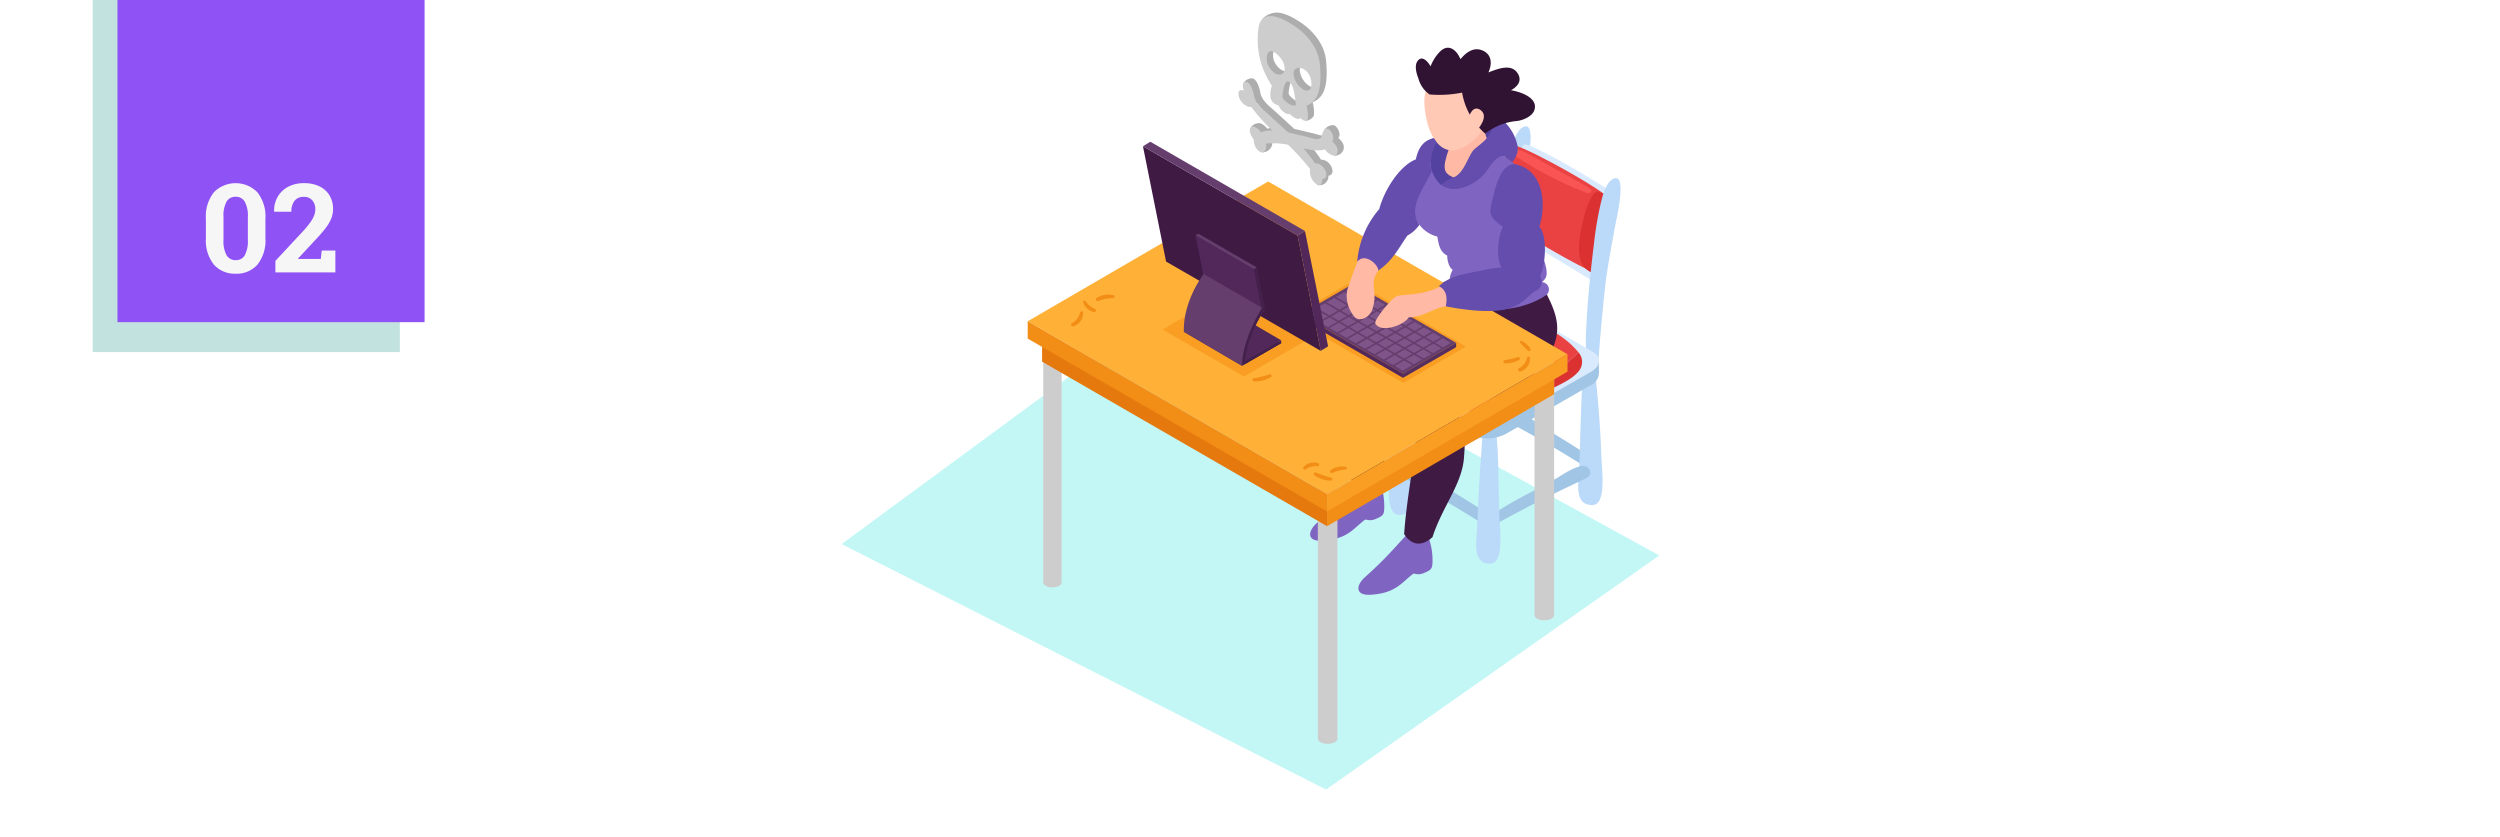 <svg xmlns="http://www.w3.org/2000/svg" xmlns:xlink="http://www.w3.org/1999/xlink" width="505" height="169" viewBox="0 0 505 169">
  <defs>
    <clipPath id="clip-path">
      <rect id="Rectángulo_39045" data-name="Rectángulo 39045" width="119.757" height="150.255" fill="none"/>
    </clipPath>
  </defs>
  <g id="Grupo_146850" data-name="Grupo 146850" transform="translate(-810 -11888)">
    <g id="Grupo_146848" data-name="Grupo 146848">
      <path id="Trazado_187238" data-name="Trazado 187238" d="M1958.728,443v71.123h62.037V443Z" transform="translate(-1130 11445)" fill="#c2e2e0"/>
      <path id="Trazado_187239" data-name="Trazado 187239" d="M1958.728,443v65.077h62.037V443Z" transform="translate(-1125 11445)" fill="#8f52f5"/>
      <g id="Grupo_145042" data-name="Grupo 145042" transform="translate(20.351 -265)">
        <path id="Trazado_187463" data-name="Trazado 187463" d="M1236.223,532.082l-53.574,39.406,97.859,49.586,67.319-47.287-80.783-44.332Z" transform="translate(-223 11691.415)" fill="#c3f7f5"/>
        <g id="Grupo_145040" data-name="Grupo 145040" transform="translate(997.244 12153)">
          <g id="Grupo_145039" data-name="Grupo 145039" transform="translate(0 0)" clip-path="url(#clip-path)">
            <path id="Trazado_187374" data-name="Trazado 187374" d="M89.945,84.423c-2.849-1.928-5.866-3.673-8.73-5.485-1.665-1.053-3.442-2.618-5.31-3.253a1.688,1.688,0,0,0-2.124.527c-.547.927.094,1.452.84,1.88,2.041,1.169,4.112,2.284,6.15,3.458,3.055,1.759,6.066,3.592,9.055,5.457Z" transform="translate(22.94 7.356)" fill="#a1c5e5"/>
            <path id="Trazado_187375" data-name="Trazado 187375" d="M76.474,77.764a1.686,1.686,0,0,0-2.086-.66c-1.9.517-3.777,1.966-5.5,2.912-3.753,2.057-7.758,3.977-11.363,6.343l-.041,2.407c3.853-2.116,7.742-4.165,11.683-6.114,2.108-1.043,4.245-2.027,6.354-3.064.771-.38,1.444-.864.956-1.823" transform="translate(17.922 7.813)" fill="#a1c5e5"/>
            <path id="Trazado_187376" data-name="Trazado 187376" d="M74.975,71.555c0-3.182.64-16.5,1.124-19.893.453-3.192,1.052-6.312,1.61-9.453.34-1.913,2.77-11.771-.278-10.257-1.165.578-1.876,2.521-2.338,4.329a69.37,69.37,0,0,0-1.486,8.525c-.777,6.293-1.325,19.839-.748,26.223-.02.569,2.116.564,2.116.526" transform="translate(22.642 -6.282)" fill="#bbd9f9"/>
            <path id="Trazado_187377" data-name="Trazado 187377" d="M91.842,61.236c.327-2.408.9-4.774,1.383-7.154a42.376,42.376,0,0,1,2.338-8.133c.159-.379.344-.76.533-1.141-1.038-.718-9.312-5.807-12.911-7.671-4.683-2.427-5.782-2.99-6.175-2.223-2.149,4.2-3.356,11.225-3.433,15.928-.008.5,0,1.272,2.645,2.58,5.287,2.612,14.553,8.634,15.495,9.013.034-.241.1-.975.126-1.2" transform="translate(22.94 -5.41)" fill="#d9eafe"/>
            <path id="Trazado_187378" data-name="Trazado 187378" d="M95.232,45.854C95.06,44.33,77.26,34.566,75.833,34.81c-2.353.4-4.953,11.961-2.6,14.422,2.206,2.3,15.265,9.869,18.641,11.119a.5.5,0,0,0,.61-.346c.649-2.558,1.236-5.129,1.739-7.719.379-1.944,1.23-4.446,1.007-6.432" transform="translate(22.545 -5.343)" fill="#ea4242"/>
            <path id="Trazado_187379" data-name="Trazado 187379" d="M89.317,42.118c-1.684-1.628-3.31,4.312-3.5,5.134-.626,2.764-2.182,8.7,1.017,10.62a.947.947,0,0,0,1.5-.308c.522-.824.462-2.244.615-3.192q.313-1.934.626-3.868c.341-2.113,1.087-4.5,1.031-6.647a1.612,1.612,0,0,0-1.291-1.739" transform="translate(26.467 -3.151)" fill="#db3131"/>
            <path id="Trazado_187380" data-name="Trazado 187380" d="M86.051,79.614h2.1c.031-.034.268-1.027.269-1.065.024-2.8,1.2-15.5,1.687-18.9.454-3.192,1.053-6.314,1.611-9.453.34-1.913,2.77-11.771-.278-10.257-1.165.58-1.876,2.521-2.338,4.329a69.622,69.622,0,0,0-1.488,8.525C86.842,59.086,85.51,71,86.086,77.386c-.018.569-.046,1.826-.035,2.229" transform="translate(26.797 -3.792)" fill="#bbd9f9"/>
            <path id="Trazado_187381" data-name="Trazado 187381" d="M89.451,87.063Q89.113,77.741,88,68.608c-.031-.254-.21-.348-.353-.244q-.726.523-1.45,1.048a.331.331,0,0,0-.117.184c-.063-.233-.3-.223-.324.087-.445,6.471-.537,13.016-.754,19.5-.1,2.957-1.236,7.774,2.637,7.736,2.9-.029,1.915-7,1.812-9.855" transform="translate(26.431 5.107)" fill="#bbd9f9"/>
            <path id="Trazado_187382" data-name="Trazado 187382" d="M55.849,88.563q.338-9.323,1.451-18.456c.031-.254.21-.348.353-.244l1.45,1.048a.331.331,0,0,1,.117.184c.063-.232.3-.223.324.087.445,6.471.537,13.016.754,19.5.1,2.957,1.236,7.774-2.637,7.736-2.9-.028-1.915-7-1.812-9.855" transform="translate(17.337 5.575)" fill="#bbd9f9"/>
            <path id="Trazado_187383" data-name="Trazado 187383" d="M91.036,84.868a1.686,1.686,0,0,0-2.086-.66c-1.9.517-3.777,1.966-5.5,2.912-3.753,2.057-7.758,3.977-11.363,6.342l-.041,2.407c3.853-2.116,7.742-4.165,11.683-6.114,2.108-1.043,4.245-2.027,6.354-3.064.771-.38,1.444-.863.956-1.823" transform="translate(22.462 10.028)" fill="#a1c5e5"/>
            <path id="Trazado_187384" data-name="Trazado 187384" d="M74,93.107c-2.849-1.928-5.866-3.673-8.73-5.485C63.6,86.569,61.825,85,59.957,84.369a1.688,1.688,0,0,0-2.124.527c-.547.927.094,1.452.84,1.88,2.041,1.169,4.111,2.284,6.15,3.458,3.055,1.759,6.066,3.592,9.055,5.457Z" transform="translate(17.968 10.063)" fill="#a1c5e5"/>
            <path id="Trazado_187385" data-name="Trazado 187385" d="M73.025,78.724l-2.462-2.058c-.442,6.459-1.065,15.28-1.283,21.753-.1,2.957-1.236,7.774,2.637,7.736,2.9-.028,1.914-7,1.812-9.855-.211-5.837-.029-11.852-.7-17.575" transform="translate(21.529 7.708)" fill="#bbd9f9"/>
            <path id="Trazado_187386" data-name="Trazado 187386" d="M97.8,70.186H95.678L82.2,62.4a7.862,7.862,0,0,0-7.046.293l-15.71,9.019L56.48,72l.022,2.5a1.585,1.585,0,0,0,0,.3v.258h.009A2.226,2.226,0,0,0,57.693,76.5l14.39,8.308a7.862,7.862,0,0,0,7.046-.293l16.955-9.733a2.748,2.748,0,0,0,1.692-2.46l.028-.005s-.067-1.864,0-2.13" transform="translate(17.61 3.044)" fill="#a1c5e5"/>
            <path id="Trazado_187387" data-name="Trazado 187387" d="M72.082,82.713,57.693,74.405c-1.8-1.039-1.572-2.869.505-4.067l16.956-9.667a7.854,7.854,0,0,1,7.046-.291l14.389,8.308c1.8,1.039,1.572,2.869-.505,4.067L79.128,82.42a7.85,7.85,0,0,1-7.046.293" transform="translate(17.61 2.412)" fill="#d9eafe"/>
            <path id="Trazado_187388" data-name="Trazado 187388" d="M66.441,75.536c3.34,1.806,7.148,4.739,11.117,3.464,3.467-1.112,6.782-3.575,9.853-5.478a24.37,24.37,0,0,0,5.76-4.494,17.783,17.783,0,0,0-4.2-3.652c-3.3-2.352-12.007-6.7-13.18-6.6a9.794,9.794,0,0,0-1.6.282,41.318,41.318,0,0,0-6.27,2.586A33.475,33.475,0,0,0,60.2,66.312,9.884,9.884,0,0,0,57.968,68.5c.139,3.6,5.8,5.588,8.473,7.034" transform="translate(18.074 2.131)" fill="#ea4242"/>
            <path id="Trazado_187389" data-name="Trazado 187389" d="M58.2,71.112c2.091,1.536,5.881,3.122,7.778,4.272,2,1.213,6,4.038,8.191,4.548,1.381.321,3.876-.328,5.546-1.183,2.506-1.284,4.914-2.793,7.354-4.2,1.986-1.143,4.835-2.17,6.307-4a2.926,2.926,0,0,0-.054-3.829,24.439,24.439,0,0,1-5.76,4.494c-3.071,1.9-6.384,4.364-9.853,5.478-3.969,1.274-7.776-1.659-11.117-3.466-2.672-1.444-8.334-3.436-8.473-7.032a3.031,3.031,0,0,0-.164.3c-.506,1.1-.838,3.824.245,4.62" transform="translate(17.922 4.442)" fill="#db3131"/>
            <path id="Trazado_187390" data-name="Trazado 187390" d="M74.416,69.358c-.5-1.979.308-3.55.567-5.443.781-5.733-9.408-.7-10.48.157-1.2.956-4.036,2.831-3.946,4.653.1,1.92,3.371,3.362,4.774,4.091,2.125,1.106,5.206,2.789,7.637,2.761a2.9,2.9,0,0,0,2.7-3.058c-.029-1.149-.981-2.073-1.255-3.163" transform="translate(18.88 2.89)" fill="#f95555"/>
            <path id="Trazado_187391" data-name="Trazado 187391" d="M80.36,37.6c-1.871-1.1-4.743-2.763-5.734-2.1-.813.546.916,1.316,1.711,1.851a49.918,49.918,0,0,0,4.742,2.789,70.421,70.421,0,0,0,8.44,3.922c.944.355,1.592-.355.736-.885-2.3-1.425-6.912-3.815-9.895-5.578" transform="translate(23.202 -5.175)" fill="#f95555"/>
            <path id="Trazado_187392" data-name="Trazado 187392" d="M52.8,86.88c-1.035,1.141-2.195,2.419-3.258,3.542-1.436,1.518-3.129,3.126-4.684,4.515-1.9,1.7-2.05,3.761,1.074,3.586,5.052-.283,6.234-2.4,8.569-4.192.325-.251.866.35,2.145-.165,1.623-.655,1.821-.913,1.821-2.525a13.369,13.369,0,0,0-.636-4.208c.016-.017.033-.033.049-.051.248-.281-3.7-2.023-5.078-.5" transform="translate(13.561 10.701)" fill="#7f64c1"/>
            <path id="Trazado_187393" data-name="Trazado 187393" d="M60.231,95.2c-1.035,1.141-2.195,2.419-3.258,3.542-1.436,1.518-3.129,3.126-4.684,4.515-1.9,1.7-2.052,3.761,1.074,3.586,5.052-.283,6.234-2.4,8.569-4.192.325-.251.866.35,2.145-.165,1.623-.655,1.821-.913,1.821-2.525a13.363,13.363,0,0,0-.636-4.208c.016-.017.033-.033.049-.051.248-.281-3.7-2.023-5.078-.5" transform="translate(15.877 13.295)" fill="#7f64c1"/>
            <path id="Trazado_187394" data-name="Trazado 187394" d="M82.723,58.8c-.42-.884-10.111-4.112-9.853-3.994-7.755,2.927-17.178,6.168-23.694,11.777-1.2.2-2.416.6-2.356,2.809.046,1.717,1.051,4.679,1.335,6.413C49.142,81.83,50.4,91.6,50.867,97.679c1.023,1.823,4.051,1.823,5.978.451.586-4.36.8-10.223,1.549-13.713.984-4.614-.628-6.855-2.044-9.324,3.815.148,12.075-4.139,15.778-5.175,4.486-1.254,5.721-1.289,9.054-4.705,2.285-2.343,3.092-3.143,1.54-6.413" transform="translate(14.597 0.891)" fill="#301333"/>
            <path id="Trazado_187395" data-name="Trazado 187395" d="M78.872,58.707c-2.4.058-5.061.23-7.413-.477a8.43,8.43,0,0,0-.665,1.064c-.858,1.745-1.653,3.059-.99,5.046-1.166,1.65-6.421,8.106-7.363,10.081-1.212,1.2-1.863,1.892-1.711,4.656a42.905,42.905,0,0,1-.4,8.074c-.685,6.716-1.88,12.391-2.365,19.125,1.564,2.406,3.66,2.506,5.733.613,2.015-6.249,5.953-10.611,6.363-16.077.273-3.621.331-6.35-1.279-8.647,6.643-3.649,15.155-5.7,18.806-12.634,2.368-4.5,1.223-7.834-1.208-12.444-2.22,1.356-4.788,1.556-7.51,1.621" transform="translate(18.073 1.604)" fill="#3f1b44"/>
            <path id="Trazado_187396" data-name="Trazado 187396" d="M65.426,34.293c2.714-3.441,1.582-2.448,4.868-.567,4.026,2.3,7.275,3.758,9.038,5.222,2.988,2.485,4.722,7.606,5.23,14.047a36.653,36.653,0,0,0,1.014,5.293c1.237,3.518.634,4.1-.247,4.918a1.478,1.478,0,0,1,.956,2.533c-6.15,4.33-17.949,4.391-19.624-2.807a4.49,4.49,0,0,1,.643-2.212c-.75-.424-1.119-1.9-1.119-2.869-1.38-.746-1.68-1.9-2-3.855-2.767-.623-5.662-3.715-4.345-6.911,1.072-2.6,1.776-3.8,2.553-5.582,1.792-4.12,2.252-6.228,3.028-7.211" transform="translate(18.557 -6.214)" fill="#7f64c1"/>
            <path id="Trazado_187397" data-name="Trazado 187397" d="M64.129,44.417a7.5,7.5,0,0,1-1.986-3.333c-.958-3.619,2.133-10.521,4.241-11.507s6.908.308,8.355,1.6-.457,6.135-2.133,7.562-6.668,6.423-8.477,5.675" transform="translate(19.319 -7.082)" fill="#5442a0"/>
            <path id="Trazado_187398" data-name="Trazado 187398" d="M65.1,37.212c.758-.125,2.736-1.135,2.145-4.806-.165-1.027,4.456-3.79,4.454-3.645-.049,3.328.763,6.933,2.288,8.659-2.2,2.3-4.261,7.522-8.049,5.655-1.893-.933-2.332-1.627-.837-5.862" transform="translate(20.019 -7.23)" fill="#ffb9a4"/>
            <path id="Trazado_187399" data-name="Trazado 187399" d="M66.383,42.871c2.1-.971,2.8-4.555,4.06-5.635s3.4-2.486,3.4-4.3c0-1.457-2.31-2.4-3.71-3-.016-.135-.1-.746-.129-.878a12.676,12.676,0,0,1,5.62,1.983,9.244,9.244,0,0,1,3.551,5.91,4.439,4.439,0,0,1-1.122,2.917l-1.741-1.2s-1.16-.4-2.907,2.238a9.382,9.382,0,0,1-6.442,4.375,4.749,4.749,0,0,1-3.35-.813,11.7,11.7,0,0,1,2.769-1.6" transform="translate(19.834 -7.135)" fill="#644dad"/>
            <path id="Trazado_187400" data-name="Trazado 187400" d="M62.792,25.464c3.133-.7,4.77-.833,7.552.294A15.522,15.522,0,0,1,74.791,27.8a.391.391,0,0,1,.173.354c-.716,4.126-2.1,8.5-6.731,10.332-3.808,1.506-5.945-2.672-6.607-5.473-.771-3.264-1-7.065,1.166-7.552" transform="translate(19.043 -8.424)" fill="#ffc9b6"/>
            <path id="Trazado_187401" data-name="Trazado 187401" d="M62.743,23.458a8.8,8.8,0,0,1,1.783-2.86c1.827-1.94,3.514-.407,4.254,1.411,1.1-1.318,2.669-2.574,4.52-1.732,1.935.88,1.842,2.836,1.128,4.406,2.021-.773,4.759-1.894,6,.338.812,1.46-.176,2.55-1.431,3.262,2.407.405,5.46,1.705,4.725,3.985-.441,1.368-2.444,2.155-3.733,2.25a11.843,11.843,0,0,0-6.2,2.524,14.021,14.021,0,0,1-4.674-8.277,23.533,23.533,0,0,1-6.584.366,5.743,5.743,0,0,1-2.258-3.27c-.374-.914-.795-2.466-.227-3.371.816-1.3,1.977-.3,2.7.967" transform="translate(18.635 -10.054)" fill="#301333"/>
            <path id="Trazado_187402" data-name="Trazado 187402" d="M67.968,30.663s.748-2.533,2.4-1.233-.686,3.868-.686,3.868Z" transform="translate(21.192 -7.135)" fill="#ffc9b6"/>
            <path id="Trazado_187403" data-name="Trazado 187403" d="M70.6,54.538s3.735-1.209,5.751-.968a15.86,15.86,0,0,1,3.752.968s-2.847.4-4.751.484a25.5,25.5,0,0,1-4.751-.484" transform="translate(22.014 0.497)" fill="#644dad"/>
            <path id="Trazado_187404" data-name="Trazado 187404" d="M69.865,56.669c.243,0,4.436-.121,6.7-.282s3.146-.272,3.146-.272a8.07,8.07,0,0,1-4.477,1.4,21.061,21.061,0,0,1-5.364-.847" transform="translate(21.783 1.301)" fill="#644dad"/>
            <path id="Trazado_187405" data-name="Trazado 187405" d="M48.642,78.708v62.149c0,.582-.887,1.053-1.982,1.053s-1.981-.471-1.981-1.053V78.708Z" transform="translate(13.93 8.345)" fill="#cdcdcd"/>
            <path id="Trazado_187406" data-name="Trazado 187406" d="M82.009,68.1v51.119c0,.582-.887,1.055-1.982,1.055s-1.981-.472-1.981-1.055V68.1Z" transform="translate(24.334 5.037)" fill="#cdcdcd"/>
            <path id="Trazado_187407" data-name="Trazado 187407" d="M6.1,64.806v48.852c0,.544-.829.985-1.851.985S2.4,114.2,2.4,113.658V64.806Z" transform="translate(0.748 4.011)" fill="#cdcdcd"/>
            <path id="Trazado_187408" data-name="Trazado 187408" d="M60.471,103.441,109.041,75.2,48.57,40.292,0,68.528Z" transform="translate(0 -3.633)" fill="#ffb037"/>
            <path id="Trazado_187409" data-name="Trazado 187409" d="M37.2,74.4l13.2-7.671-16.43-9.486-13.2,7.671Z" transform="translate(6.478 1.654)" fill="#f99d23"/>
            <path id="Trazado_187410" data-name="Trazado 187410" d="M63.251,76.215l12.657-7.359L53.131,55.6,40.473,62.962Z" transform="translate(12.619 1.141)" fill="#f99d23"/>
            <path id="Trazado_187411" data-name="Trazado 187411" d="M91.97,70.374v3.5L46.1,100.543v-3.5Z" transform="translate(14.373 5.747)" fill="#f28d16"/>
            <path id="Trazado_187412" data-name="Trazado 187412" d="M2.216,65.368,59.78,98.6v3.5L2.216,68.869Z" transform="translate(0.691 4.186)" fill="#e5790e"/>
            <path id="Trazado_187413" data-name="Trazado 187413" d="M94.669,66.906v3.5L46.1,98.645v-3.5Z" transform="translate(14.373 4.665)" fill="#f99d23"/>
            <path id="Trazado_187414" data-name="Trazado 187414" d="M0,61.817v3.5l60.471,34.912v-3.5Z" transform="translate(0 3.079)" fill="#f28d16"/>
            <path id="Trazado_187415" data-name="Trazado 187415" d="M76.174,64.862A4.431,4.431,0,0,1,77.927,66.4c.148.268-.172.661-.454.453a14.1,14.1,0,0,1-1.6-1.6.252.252,0,0,1,.3-.395" transform="translate(23.633 4.018)" fill="#f28d16"/>
            <path id="Trazado_187416" data-name="Trazado 187416" d="M73.47,67.973a21.028,21.028,0,0,0,2.721-.632c.337-.121.573.428.245.582a5.7,5.7,0,0,1-2.882.67c-.331-.029-.456-.54-.084-.62" transform="translate(22.836 4.796)" fill="#f28d16"/>
            <path id="Trazado_187417" data-name="Trazado 187417" d="M75.681,69.617A3.172,3.172,0,0,0,77.33,67.5a.3.3,0,0,1,.6.081,2.741,2.741,0,0,1-1.972,2.684.357.357,0,0,1-.273-.649" transform="translate(23.543 4.784)" fill="#f28d16"/>
            <path id="Trazado_187418" data-name="Trazado 187418" d="M6.853,62.651A3.174,3.174,0,0,0,8.5,60.533a.3.3,0,0,1,.6.081A2.743,2.743,0,0,1,7.126,63.3a.356.356,0,0,1-.273-.648" transform="translate(2.083 2.611)" fill="#f28d16"/>
            <path id="Trazado_187419" data-name="Trazado 187419" d="M46.666,84.958a3.752,3.752,0,0,1,3.114-.689c.306.076.2.477-.07.51a9.227,9.227,0,0,0-2.639.7c-.311.132-.736-.269-.405-.526" transform="translate(14.512 10.049)" fill="#f28d16"/>
            <path id="Trazado_187420" data-name="Trazado 187420" d="M44.432,85.11a28.276,28.276,0,0,0,3.188,1.061.3.3,0,0,1-.079.576A5.588,5.588,0,0,1,44.2,85.67c-.251-.186-.113-.7.236-.56" transform="translate(13.74 10.333)" fill="#f28d16"/>
            <path id="Trazado_187421" data-name="Trazado 187421" d="M34.828,70.8A28.585,28.585,0,0,0,38.092,70a.294.294,0,0,1,.24.529,5.588,5.588,0,0,1-3.407.866c-.311-.024-.47-.537-.1-.6" transform="translate(10.792 5.627)" fill="#f28d16"/>
            <path id="Trazado_187422" data-name="Trazado 187422" d="M42.513,84.408a2.865,2.865,0,0,1,2.893-.712c.4.1.226.676-.169.611a3.405,3.405,0,0,0-2.3.648.35.35,0,0,1-.422-.547" transform="translate(13.228 9.866)" fill="#f28d16"/>
            <path id="Trazado_187423" data-name="Trazado 187423" d="M10.675,58.368a4.34,4.34,0,0,1,3.411-.522.3.3,0,0,1-.079.579,7.937,7.937,0,0,0-3.055.6c-.412.139-.584-.433-.277-.656" transform="translate(3.28 1.8)" fill="#f28d16"/>
            <path id="Trazado_187424" data-name="Trazado 187424" d="M8.993,58.707a7.663,7.663,0,0,0,.837.937,6.22,6.22,0,0,0,1.141.7c.35.189.1.694-.261.618a3.088,3.088,0,0,1-2.175-1.985c-.076-.251.279-.48.458-.266" transform="translate(2.658 2.083)" fill="#f28d16"/>
            <path id="Trazado_187425" data-name="Trazado 187425" d="M62.717,74.192,41.984,62.221l10.74-6.2,20.734,11.97Z" transform="translate(13.09 1.271)" fill="#653e6d"/>
            <path id="Trazado_187426" data-name="Trazado 187426" d="M62.386,73.44,42.846,62.076l9.684-5.591L72.07,67.849Z" transform="translate(13.359 1.416)" fill="#7f5489"/>
            <path id="Trazado_187427" data-name="Trazado 187427" d="M68.529,66.011v-.866l-10.741,6.2v.866Z" transform="translate(18.018 4.117)" fill="#562e60"/>
            <path id="Trazado_187428" data-name="Trazado 187428" d="M41.984,61.613v-.866l20.733,11.97v.866Z" transform="translate(13.09 2.745)" fill="#512859"/>
            <path id="Trazado_187429" data-name="Trazado 187429" d="M56.345,70.307l10.228-5.915-.346-.2L56,70.106Z" transform="translate(17.46 3.819)" fill="#653e6d"/>
            <path id="Trazado_187430" data-name="Trazado 187430" d="M54.974,69.424,65.2,63.51l-.346-.2L54.628,69.224Z" transform="translate(17.032 3.544)" fill="#653e6d"/>
            <path id="Trazado_187431" data-name="Trazado 187431" d="M53.6,68.562l10.228-5.915-.346-.2L53.256,68.361Z" transform="translate(16.605 3.275)" fill="#653e6d"/>
            <path id="Trazado_187432" data-name="Trazado 187432" d="M52.125,67.754l10.228-5.915-.346-.2L51.779,67.553Z" transform="translate(16.144 3.023)" fill="#653e6d"/>
            <path id="Trazado_187433" data-name="Trazado 187433" d="M50.754,66.891l10.228-5.915-.346-.2L50.408,66.691Z" transform="translate(15.717 2.754)" fill="#653e6d"/>
            <path id="Trazado_187434" data-name="Trazado 187434" d="M50.754,66.891l10.228-5.915-.346-.2L50.408,66.691Z" transform="translate(15.717 2.754)" fill="#653e6d"/>
            <path id="Trazado_187435" data-name="Trazado 187435" d="M49.383,66.009l10.228-5.915-.346-.2L49.035,65.808Z" transform="translate(15.289 2.479)" fill="#653e6d"/>
            <path id="Trazado_187436" data-name="Trazado 187436" d="M47.842,65.251l10.231-5.916-.321-.215L47.472,65.064Z" transform="translate(14.801 2.238)" fill="#653e6d"/>
            <path id="Trazado_187437" data-name="Trazado 187437" d="M46.534,64.338l10.228-5.915-.346-.2L46.187,64.137Z" transform="translate(14.401 1.958)" fill="#653e6d"/>
            <path id="Trazado_187438" data-name="Trazado 187438" d="M44.952,63.6l10.207-5.9-.306-.226L44.64,63.375Z" transform="translate(13.918 1.723)" fill="#653e6d"/>
            <path id="Trazado_187439" data-name="Trazado 187439" d="M68.784,68.96,48.46,57.208l.422-.157L69.1,68.74Z" transform="translate(15.109 1.592)" fill="#653e6d"/>
            <path id="Trazado_187440" data-name="Trazado 187440" d="M65.82,70.679,45.5,58.927l.422-.157L66.134,70.459Z" transform="translate(14.185 2.129)" fill="#653e6d"/>
            <path id="Trazado_187441" data-name="Trazado 187441" d="M64.3,71.562,43.974,59.81l.422-.157L64.611,71.342Z" transform="translate(13.71 2.404)" fill="#653e6d"/>
            <path id="Trazado_187442" data-name="Trazado 187442" d="M67.19,69.817,46.866,58.065l.422-.157L67.5,69.6Z" transform="translate(14.612 1.86)" fill="#653e6d"/>
            <path id="Trazado_187443" data-name="Trazado 187443" d="M35.79,71.4,24.048,64.524l7.919-4.572,11.742,6.874Z" transform="translate(7.498 2.497)" fill="#44214c"/>
            <path id="Trazado_187444" data-name="Trazado 187444" d="M35.79,70.961,24.048,64.088l7.919-4.572,11.742,6.872Z" transform="translate(7.498 2.361)" fill="#512859"/>
            <path id="Trazado_187445" data-name="Trazado 187445" d="M48.988,52.907l4.671,23.288L22.417,58.158,17.746,34.87Z" transform="translate(5.533 -5.323)" fill="#3f1b44"/>
            <path id="Trazado_187446" data-name="Trazado 187446" d="M46.233,72.126l1.489-.917L43.051,47.921l-1.489.917Z" transform="translate(12.959 -1.254)" fill="#512859"/>
            <path id="Trazado_187447" data-name="Trazado 187447" d="M17.746,35.088l1.489-.917L50.477,52.208l-1.489.917Z" transform="translate(5.533 -5.541)" fill="#653e6d"/>
            <path id="Trazado_187448" data-name="Trazado 187448" d="M37.635,55.4,39.4,64.2,27.6,57.386l-1.764-8.8Z" transform="translate(8.056 -1.045)" fill="#512859"/>
            <path id="Trazado_187449" data-name="Trazado 187449" d="M36.595,62.66l.563-.346L35.393,53.52l-.563.346Z" transform="translate(10.86 0.492)" fill="#44214c"/>
            <path id="Trazado_187450" data-name="Trazado 187450" d="M25.837,48.673l.563-.346,11.8,6.812-.563.346Z" transform="translate(8.056 -1.127)" fill="#653e6d"/>
            <path id="Trazado_187451" data-name="Trazado 187451" d="M29.1,55.947l10.256,4.965.126.99s-3.555,5.641-3.555,10.364c-.146-.084-.433.018-.6-.079-3.109-1.8-9.731-5.97-9.731-5.97s-.443-4.734,3.506-10.271" transform="translate(7.975 1.249)" fill="#44214c"/>
            <path id="Trazado_187452" data-name="Trazado 187452" d="M28.036,54.539l11.8,6.812s-4.04,6.367-4.04,11.734c-3.215-1.856-11.743-6.872-11.743-6.872s-.5-5.381,3.985-11.674" transform="translate(7.494 0.81)" fill="#653e6d"/>
            <path id="Trazado_187453" data-name="Trazado 187453" d="M40.82,64.756v.573l-7.5,4.333.213-.7Z" transform="translate(10.387 3.995)" fill="#44214c"/>
            <path id="Trazado_187454" data-name="Trazado 187454" d="M62.553,47.3c.354-1.959,2.436-5.217,3.247-7-.644-2.467.32-4.4.912-5.944-.315-.42-.51-.729-.54-.771-.718.319-2.814.567-3.589,4.332-3.121,1.2-6.289,5.916-7.4,10.054a18.489,18.489,0,0,0-4.442,10.649c1.313-.753,4.076.573,4.246,1.768,2.928-2.008,4.094-4.5,5.889-7.08a6.848,6.848,0,0,0,2.429-2.183,4.854,4.854,0,0,1-.754-3.824" transform="translate(15.821 -5.724)" fill="#644dad"/>
            <path id="Trazado_187455" data-name="Trazado 187455" d="M68.354,58.32a5.877,5.877,0,0,0-1.345-2c-3.7,2.028-7.391,1.717-8.983,2.078-1.078.244-4.783,4.919-4.5,5.523.967,2.1,5.861.442,6.743-1.186,2.983.038,5.584-2.225,7.809-2.225.22,0,.453-1.755.281-2.192" transform="translate(16.683 1.365)" fill="#ffb9a4"/>
            <path id="Trazado_187456" data-name="Trazado 187456" d="M83.616,50.23c1.476-4.579.833-11.587-5.058-12.612-3.042.168-3.952,5.328-4.551,7.7-.674,2.677-.172,3.189,2.246,4.98-.975,1.829-1.443,6.037-.31,8.2a22.544,22.544,0,0,0-3.994.628c-4.057.766-6.375,1.1-8.626,3.152,1.69.829,1.69,2.561,1.376,4.063,3.419.689,9.234,1.471,12.551.5,3.453-1.015,3.9-2.727,5.714-3.684,1.085-.573,1.456-1.554.8-3,.777-1.031,1.805-7.541-.147-9.93" transform="translate(19.743 -4.466)" fill="#644dad"/>
            <path id="Trazado_187457" data-name="Trazado 187457" d="M51.257,52.841s-1.581,4.224-2.04,5.8a6.487,6.487,0,0,0,1.6,5.414c1.154.943,2.949-.055,3.489-1.6a8.3,8.3,0,0,0,.388-3.69c-.388-2.551.277-3.29.809-4.154.025-1.308-2.807-3.7-4.246-1.768" transform="translate(15.307 0.053)" fill="#ffb9a4"/>
            <path id="Trazado_187458" data-name="Trazado 187458" d="M42.415,28a3.243,3.243,0,0,0-.93-1.079c.444-.362.3-1.428-.335-2.171a.917.917,0,0,0-.732-.411l-.01-.013a2.2,2.2,0,0,0-1.754.995c-.267.4.108.7.606.794-.57.719-2,.06-2.944-.149-1.114-.247-2.237-.547-3.351-.79-.12-.027-.243-.051-.364-.077-.121-.114-.244-.231-.364-.343-1.113-1.043-2.236-2.039-3.351-3.079-1.076-1-2.792-2.16-3.132-3.865a7.623,7.623,0,0,0-.624-1.986c-.3-.544-.651-.954-1.079-.946a2,2,0,0,0-1.7.958l1.3.659c.024.055.043.111.07.167a.953.953,0,0,0-.93.005c-.263.177-.254.845-.064,1.384.447,1.269,1.729,2.052,2.438,1.888a29.144,29.144,0,0,0,4.287,4.751,5.9,5.9,0,0,0-2.256.376c-.164-.167-.367-.4-.528-.541a3.09,3.09,0,0,0-.75-.508,1.033,1.033,0,0,0-.36-.079v-.007l-.087,0c-.022,0-.045,0-.067.006a1.943,1.943,0,0,0-1.669,1.011c-.319.775.91.912,1.51.933a4.785,4.785,0,0,0,.452.691,1.966,1.966,0,0,0,.005.289,3.549,3.549,0,0,0,.321,1.148c-.276.062-.466.116-.466.116l.494,1.706A2.081,2.081,0,0,0,27.99,28.7a1.268,1.268,0,0,0,.074-.161c.007-.018.018-.032.024-.051a.619.619,0,0,0,.017-.091,2.6,2.6,0,0,0,.043-1.053,12.522,12.522,0,0,1,4.452.279,40.129,40.129,0,0,1,4.452,4.863,3.544,3.544,0,0,0,.633,2.482l-.39-.1s-.649,1.581.267,1.6A1.789,1.789,0,0,0,39.345,35.4h0a1.686,1.686,0,0,0,.16-.57,1.827,1.827,0,0,0,.005-.282c.58-.062,1.085-.577.657-1.657a2.722,2.722,0,0,0-.878-1.157,2.4,2.4,0,0,0-.75-.359,3.536,3.536,0,0,0-.528-.068,25.5,25.5,0,0,0-2.257-2.981,8.883,8.883,0,0,0,4.288.2,3.745,3.745,0,0,0,.756.769l-.206,1.184a1.857,1.857,0,0,0,1.889-1.025A1.665,1.665,0,0,0,42.415,28" transform="translate(21.244 0.945)" fill="#adadad"/>
            <path id="Trazado_187459" data-name="Trazado 187459" d="M23.935,26.049a.693.693,0,0,1,.877-.145,3.077,3.077,0,0,1,.751.508c.161.137.364.376.527.542,1.68-.682,3.789-.326,5.773.107,1.114.244,2.237.543,3.352.791,1.076.238,2.792,1.064,3.132-.249a2.412,2.412,0,0,1,.623-1.267c.3-.2.651-.2,1.079.3.634.744.78,1.809.335,2.171a3.246,3.246,0,0,1,.93,1.08,1.663,1.663,0,0,1,.064,1.458c-.448.753-1.729.056-2.438-.928-1.687.508-3.844-.1-5.759-.538a16.6,16.6,0,0,0-6.135-.646c.2,1.316-.422,2.309-1.5,1.481a2.851,2.851,0,0,1-.949-1.963,1.957,1.957,0,0,1-.005-.288c-.58-.732-1.086-1.831-.657-2.417" transform="translate(21.09 -0.237)" fill="#cdcdcd"/>
            <path id="Trazado_187460" data-name="Trazado 187460" d="M38.789,33.689a2.722,2.722,0,0,0-.878-1.157,2.392,2.392,0,0,0-.751-.359,3.511,3.511,0,0,0-.526-.068,34.855,34.855,0,0,0-5.773-6.558c-1.113-1.043-2.237-2.039-3.351-3.079-1.076-1-2.792-2.16-3.132-3.865a7.655,7.655,0,0,0-.623-1.986c-.3-.544-.651-.954-1.079-.946-.634.011-.78.909-.335,1.783a.954.954,0,0,0-.93.006c-.263.177-.254.845-.064,1.384.448,1.269,1.729,2.052,2.438,1.888a37.355,37.355,0,0,0,5.758,6.111,49.321,49.321,0,0,1,6.135,6.438,3.182,3.182,0,0,0,1.5,3.214c.59.228.876-.242.95-.867a1.833,1.833,0,0,0,0-.282c.58-.063,1.087-.577.658-1.657" transform="translate(21.367 0.857)" fill="#cdcdcd"/>
            <path id="Trazado_187461" data-name="Trazado 187461" d="M39.472,9.613c-.333-3.289-2.761-6.364-6.2-8.3C31.4.2,29.826-.214,28.728.1c-.01,0-.018,0-.028,0A3.941,3.941,0,0,0,26.59,1.324s.3.12.679.268a4.242,4.242,0,0,0-.191.865c-.373,3.253-.6,6.308.214,8.377a7.741,7.741,0,0,0,2.49,3.229,5.414,5.414,0,0,0-.282,2.281,1.969,1.969,0,0,0,1.648,1.669c.319,1.1,1.919,2.108,2.268,1.709a2.28,2.28,0,0,0,1.939,1.01V21.86a2.134,2.134,0,0,0,1.55-.865.478.478,0,0,0,.032-.05c0-.008.012-.015.016-.024a.067.067,0,0,0,0-.014.743.743,0,0,0,.093-.32,7.6,7.6,0,0,0-.282-2.49A3.967,3.967,0,0,0,38.6,16.652c.814-1.128,1.25-3.355.877-7.039m-9.253,1.8a4.183,4.183,0,0,1-1.311-1.836,3.37,3.37,0,0,1,.008-1.955c.457-1.129,1.8-.306,2.655.907a3.362,3.362,0,0,1,.812,2.107c-.042,1.335-1.266,1.467-2.163.776m3.055,6.327c-.7-.446-1.393-1.109-1.362-1.482a9.423,9.423,0,0,1,.521-2.5c.2-.45,1.121,1.014,1.925,2a19.864,19.864,0,0,1,.278,2.077c.031.409-.657.277-1.362-.091m4.367-3.12a1.008,1.008,0,0,1-1.311.322,4.214,4.214,0,0,1-2.163-3.274c-.022-.725.237-1.017.812-1.17.855-.227,2.2.5,2.656,2.158a3.42,3.42,0,0,1,.007,1.963" transform="translate(20.786 2.549)" fill="#adadad"/>
            <path id="Trazado_187462" data-name="Trazado 187462" d="M25.715,3.252c.333-2.9,2.761-3.176,6.2-1.143,3.436,1.935,5.864,5.01,6.2,8.3.373,3.684-.063,5.911-.877,7.039a3.967,3.967,0,0,1-1.827,1.444,7.6,7.6,0,0,1,.282,2.49c-.041.661-.67.862-1.484-.043-.145.539-1.546.047-2.151-.822-.349.4-1.948-.611-2.268-1.709a1.969,1.969,0,0,1-1.648-1.669,5.414,5.414,0,0,1,.282-2.281A19.924,19.924,0,0,1,26.592,11.3a16.817,16.817,0,0,1-.877-8.053m9.253,12.481a1.01,1.01,0,0,0,1.311-.322,3.414,3.414,0,0,0-.008-1.963c-.457-1.657-1.8-2.384-2.655-2.159-.575.153-.834.445-.812,1.17a4.212,4.212,0,0,0,2.163,3.274m-3.055,2.8c.7.368,1.393.5,1.362.091-.064-.829-.4-4.018-1.332-4.555-.011-.006-.021-.008-.03-.013s-.02-.016-.03-.021c-.93-.537-1.269,2.261-1.332,3.017-.031.373.657,1.035,1.362,1.482m-4.367-8.162a4.176,4.176,0,0,0,1.311,1.836c.9.69,2.12.558,2.163-.776a3.36,3.36,0,0,0-.812-2.107c-.855-1.213-2.2-2.037-2.656-.907a3.378,3.378,0,0,0-.007,1.955" transform="translate(20.895 2.464)" fill="#cdcdcd"/>
          </g>
        </g>
      </g>
      <path id="Trazado_187468" data-name="Trazado 187468" d="M536.621,18.285a5.6,5.6,0,0,1-4.407-1.824,7.821,7.821,0,0,1-1.623-5.353V7.19a7.869,7.869,0,0,1,1.617-5.353,6.159,6.159,0,0,1,8.776,0,7.825,7.825,0,0,1,1.63,5.353v3.918A7.841,7.841,0,0,1,541,16.461a5.55,5.55,0,0,1-4.376,1.824m0-2.734a2.022,2.022,0,0,0,1.818-.977,6,6,0,0,0,.623-3.125V6.823a5.854,5.854,0,0,0-.634-3.1,2.056,2.056,0,0,0-1.831-.977,2.035,2.035,0,0,0-1.831.977,5.925,5.925,0,0,0-.624,3.1v4.626a5.948,5.948,0,0,0,.629,3.125,2.059,2.059,0,0,0,1.85.977" transform="translate(321 11925)" fill="#f6f6f6"/>
      <path id="Trazado_187469" data-name="Trazado 187469" d="M544.628,18.029V15.7l5.762-6.189a17.9,17.9,0,0,0,1.379-1.721,5.873,5.873,0,0,0,.713-1.336,3.578,3.578,0,0,0,.214-1.2A2.68,2.68,0,0,0,552.1,3.49a2.123,2.123,0,0,0-1.74-.72,2.242,2.242,0,0,0-1.868.8,3.456,3.456,0,0,0-.635,2.2H544.4l-.025-.073a5.547,5.547,0,0,1,.69-2.9,5.265,5.265,0,0,1,2.1-2.044A6.62,6.62,0,0,1,550.4,0a7,7,0,0,1,3.144.652,4.8,4.8,0,0,1,2.021,1.825,5.147,5.147,0,0,1,.708,2.71,5.272,5.272,0,0,1-.379,2,8.443,8.443,0,0,1-1.184,1.971q-.805,1.038-2.075,2.381l-3.455,3.711.024.06h4.6l.182-1.7h2.759v4.419Z" transform="translate(321 11925)" fill="#f6f6f6"/>
    </g>
    <rect id="Rectángulo_40348" data-name="Rectángulo 40348" width="505" height="169" transform="translate(810 11888)" fill="none"/>
  </g>
</svg>
